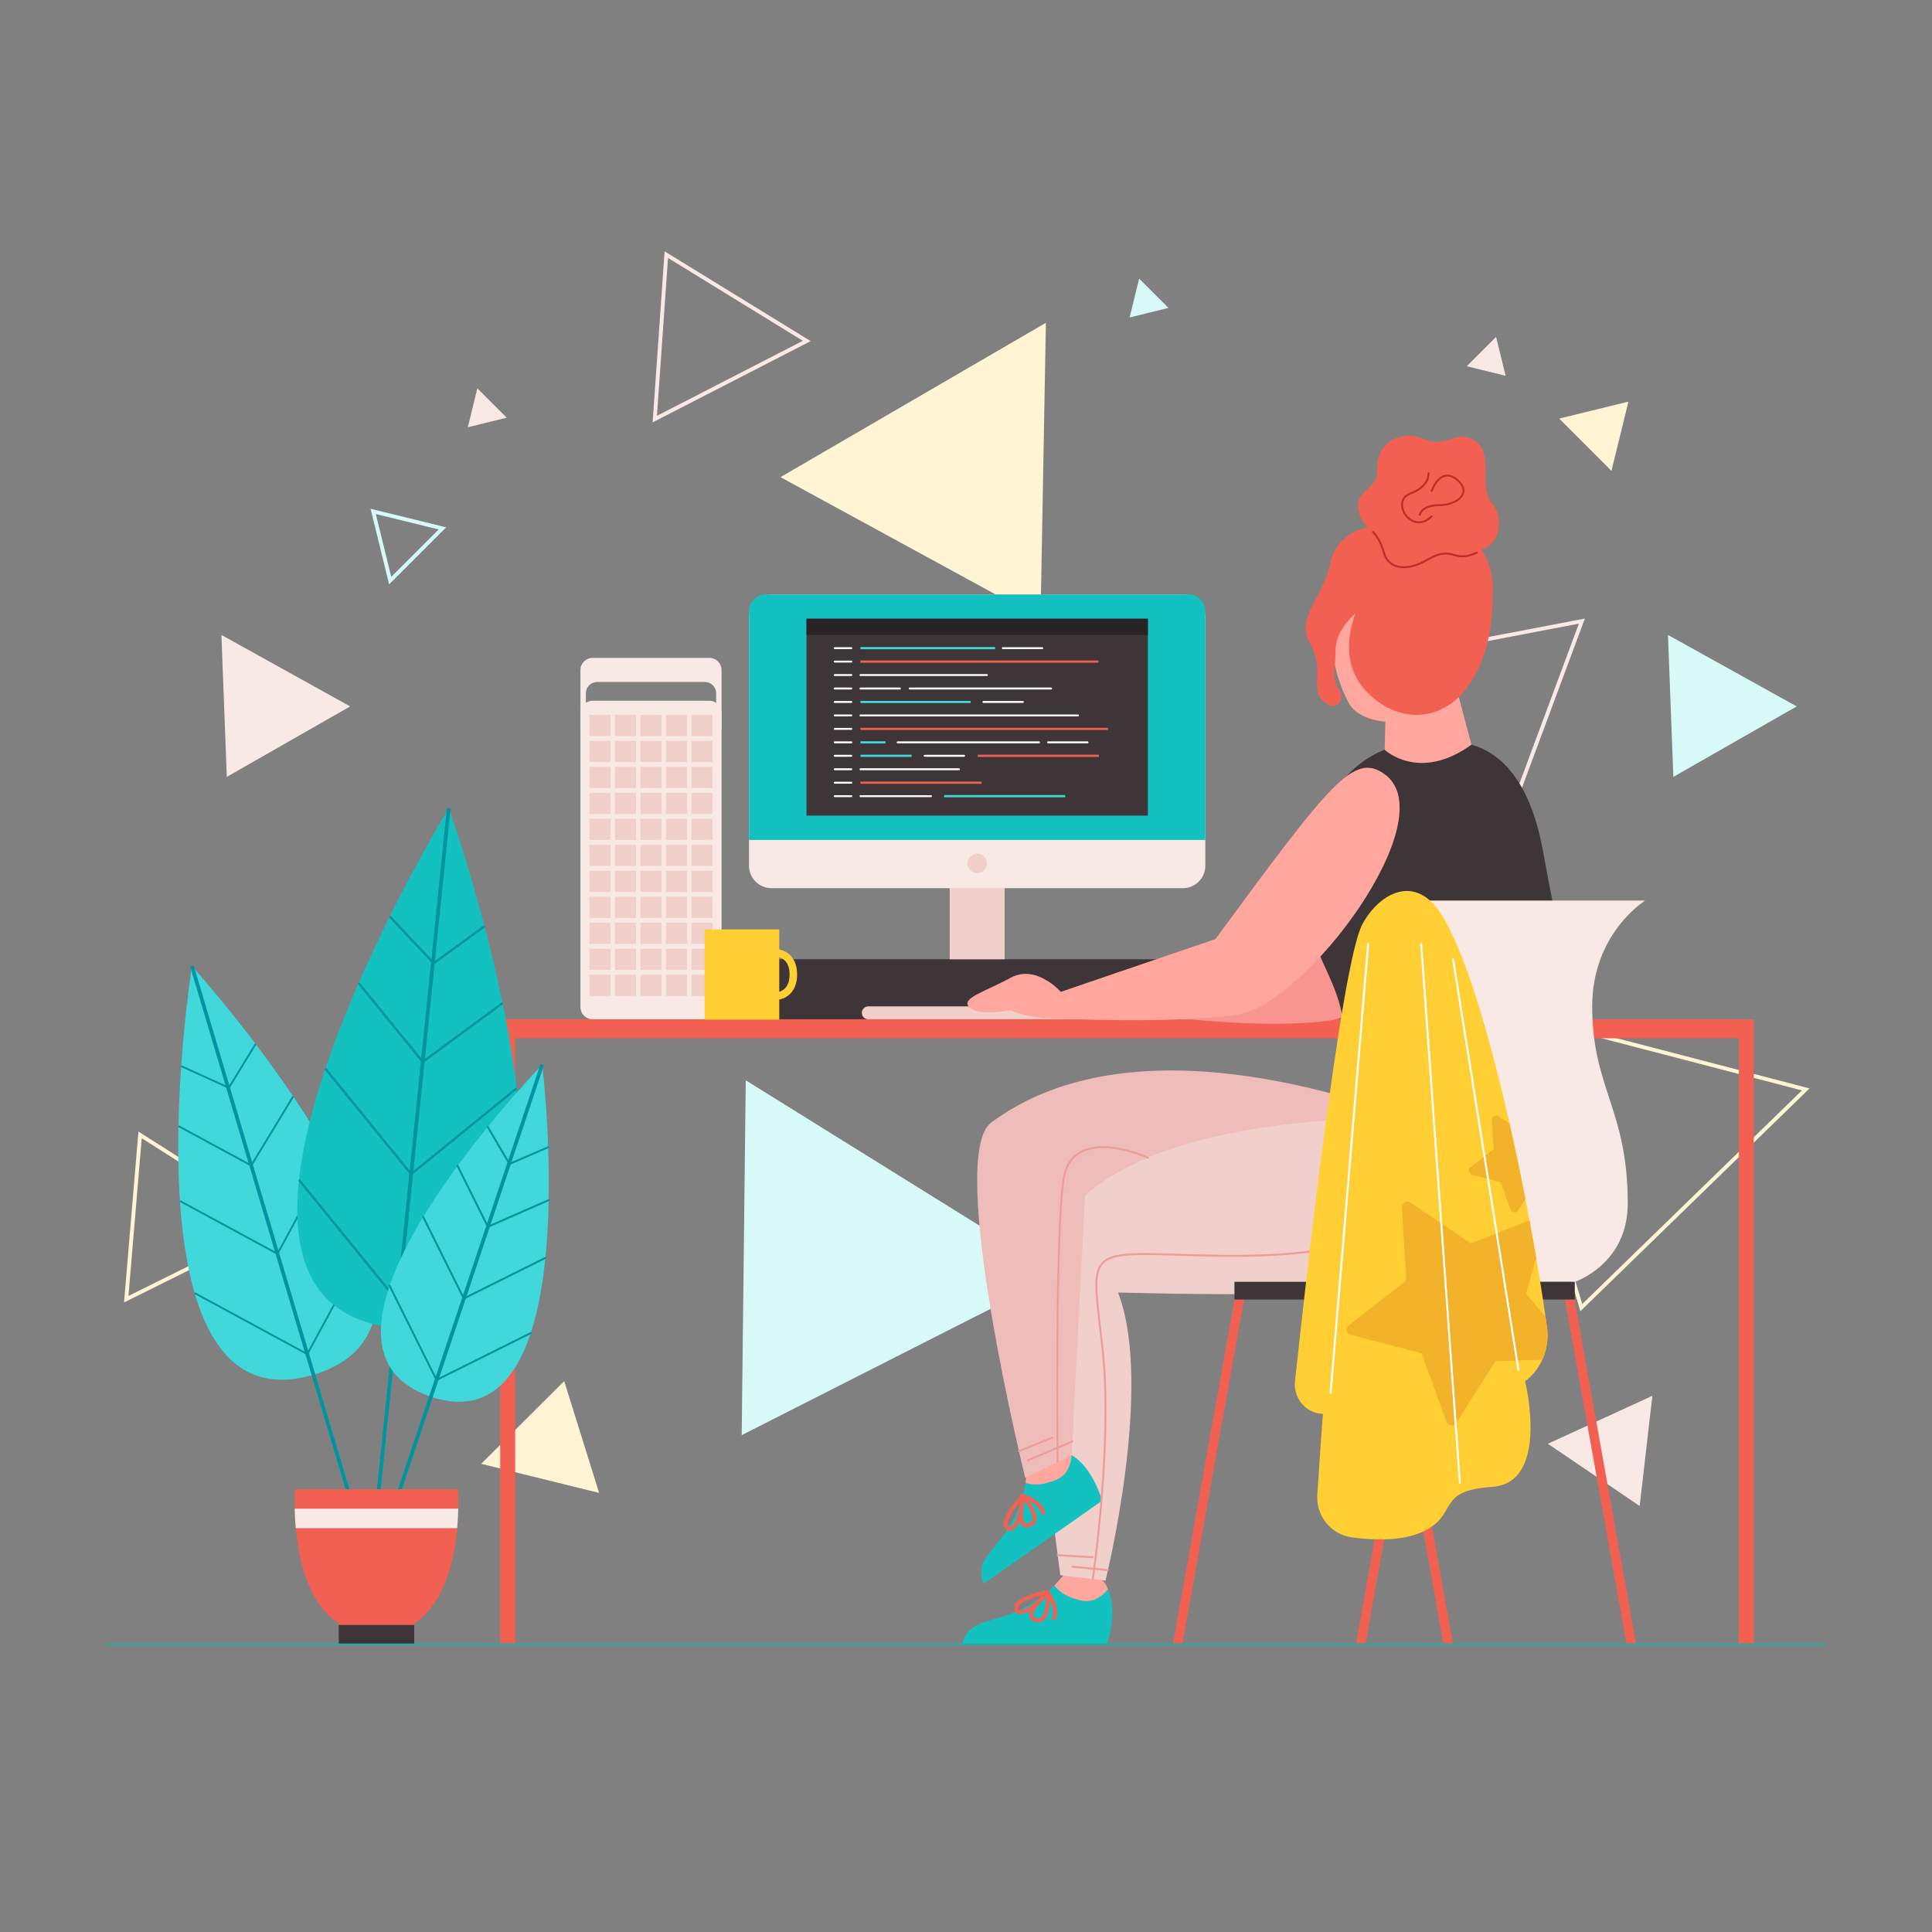 <?xml version="1.0" encoding="utf-8"?>
<svg version="1.1" xmlns="http://www.w3.org/2000/svg" xmlns:xlink="http://www.w3.org/1999/xlink" x="0px" y="0px" viewBox="0 0 500 500" style="enable-background:new 0 0 500 500;" xml:space="preserve">
	<rect x="0" y="0" width="500" height="500" fill="#808080" stroke="none"/>
	<g id="OBJECTS">
		<g>
			<g>
				<polygon style="fill:#F8E9E5;" points="400.585,373.648 427.632,361.234 424.35,389.754 			" />
				<polygon style="fill:#FFF4D4;" points="124.543,378.831 155.051,386.366 146.013,357.43 			" />
				<polygon style="fill:none;stroke:#FFF4D4;stroke-linecap:round;stroke-miterlimit:10;" points="72.287,316.561 32.672,336.231 
				36.253,293.716 			" />
				<polygon style="fill:#D7F9F8;" points="192.999,279.58 273.846,329.853 191.951,371.412 			" />
				<polygon style="fill:none;stroke:#F8E9E5;stroke-miterlimit:10;" points="347.628,172.548 409.39,160.74 388.25,217.595 			" />
				<polygon style="fill:#FFF4D4;" points="201.988,123.481 270.679,83.538 269.285,160.176 			" />
				<polygon style="fill:none;stroke:#FFF4D4;stroke-linecap:round;stroke-miterlimit:10;" points="386.054,260.786 467.328,281.938 
				409.242,338.409 			" />
				<polygon style="fill:none;stroke:#F8E9E5;stroke-miterlimit:10;" points="208.791,88.242 169.456,108.465 172.441,65.904 			" />
				<polygon style="fill:none;stroke:#D7F9F8;stroke-miterlimit:10;" points="114.503,136.745 100.978,150.269 96.583,132.35 			" />
				<polygon style="fill:#D7F9F8;" points="431.666,164.317 464.987,182.819 433.063,201.057 			" />
				<polygon style="fill:#F8E9E5;" points="57.301,164.317 90.622,182.819 58.698,201.057 			" />
				<polygon style="fill:#F8E9E5;" points="123.541,100.505 131.139,108.102 121.072,110.571 			" />
				<polygon style="fill:#D7F9F8;" points="294.809,72.092 302.407,79.69 292.34,82.159 			" />
				<polygon style="fill:#FFF4D4;" points="403.518,108.332 417.043,121.857 421.438,103.937 			" />
				<polygon style="fill:#F8E9E5;" points="387.185,87.184 379.587,94.782 389.654,97.25 			" />
			</g>
			<g>
				<g>
					<g>
						<path style="fill:#F8E9E5;" d="M183.581,181.351h-30.202c-1.746,0-3.162,1.416-3.162,3.162v76.117
						c0,1.746,1.416,3.162,3.162,3.162h30.202c1.746,0,3.162-1.416,3.162-3.162v-76.117
						C186.743,182.766,185.327,181.351,183.581,181.351z" />
						<path style="fill:#3E3538;" d="M307.693,248.258H198.094c-2.347,0-4.249,1.902-4.249,4.249v7.035
						c0,2.347,1.903,4.249,4.249,4.249h109.599c2.347,0,4.249-1.902,4.249-4.249v-7.035
						C311.942,250.16,310.039,248.258,307.693,248.258z" />
						<g>
							<rect x="245.784" y="217.382" style="fill:#F1CFCA;" width="14.218" height="30.876" />
							<path style="fill:#F8E9E5;" d="M306.139,229.859H199.648c-3.205,0-5.803-2.598-5.803-5.803v-64.417
							c0-3.205,2.598-5.803,5.803-5.803h106.491c3.205,0,5.803,2.598,5.803,5.803v64.417
							C311.942,227.261,309.344,229.859,306.139,229.859z" />
							<path style="fill:#14C1C1;" d="M311.942,217.382H193.844v-59.194c0-2.404,1.949-4.352,4.353-4.352H307.59
							c2.404,0,4.352,1.949,4.352,4.352V217.382z" />
						</g>
						<path style="fill:#F1CFCA;" d="M309.221,260.456h-84.516c-0.921,0-1.668,0.747-1.668,1.668l0,0
						c0,0.921,0.747,1.668,1.668,1.668h84.516c0.921,0,1.668-0.747,1.668-1.668l0,0
						C310.889,261.203,310.143,260.456,309.221,260.456z" />
						<g>
							<g>
								<path style="fill:#F8E9E5;" d="M151.623,183.939v-4.526c0-1.612,1.307-2.919,2.919-2.919h27.877
								c1.612,0,2.919,1.307,2.919,2.919v4.526v4.998h1.406v-15.518c0-1.746-1.416-3.162-3.162-3.162H153.38
								c-1.746,0-3.162,1.416-3.162,3.162v15.518h1.405V183.939z" />
							</g>
						</g>
						<g>
							<g>
								<rect x="152.543" y="185.005" style="fill:#F1CFCA;" width="5.478" height="5.478" />
								<rect x="159.142" y="185.005" style="fill:#F1CFCA;" width="5.478" height="5.478" />
								<rect x="165.741" y="185.005" style="fill:#F1CFCA;" width="5.478" height="5.478" />
								<rect x="172.341" y="185.005" style="fill:#F1CFCA;" width="5.478" height="5.478" />
								<rect x="178.94" y="185.005" style="fill:#F1CFCA;" width="5.478" height="5.478" />
							</g>
							<g>
								<rect x="152.543" y="191.73" style="fill:#F1CFCA;" width="5.478" height="5.478" />
								<rect x="159.142" y="191.73" style="fill:#F1CFCA;" width="5.478" height="5.478" />
								<rect x="165.741" y="191.73" style="fill:#F1CFCA;" width="5.478" height="5.478" />
								<rect x="172.341" y="191.73" style="fill:#F1CFCA;" width="5.478" height="5.478" />
								<rect x="178.94" y="191.73" style="fill:#F1CFCA;" width="5.478" height="5.478" />
							</g>
							<g>
								<rect x="152.543" y="198.455" style="fill:#F1CFCA;" width="5.478" height="5.478" />
								<rect x="159.142" y="198.455" style="fill:#F1CFCA;" width="5.478" height="5.478" />
								<rect x="165.741" y="198.455" style="fill:#F1CFCA;" width="5.478" height="5.478" />
								<rect x="172.341" y="198.455" style="fill:#F1CFCA;" width="5.478" height="5.478" />
								<rect x="178.94" y="198.455" style="fill:#F1CFCA;" width="5.478" height="5.478" />
							</g>
							<g>
								<rect x="152.543" y="205.181" style="fill:#F1CFCA;" width="5.478" height="5.478" />
								<rect x="159.142" y="205.181" style="fill:#F1CFCA;" width="5.478" height="5.478" />
								<rect x="165.741" y="205.181" style="fill:#F1CFCA;" width="5.478" height="5.478" />
								<rect x="172.341" y="205.181" style="fill:#F1CFCA;" width="5.478" height="5.478" />
								<rect x="178.94" y="205.181" style="fill:#F1CFCA;" width="5.478" height="5.478" />
							</g>
							<g>
								<rect x="152.543" y="211.906" style="fill:#F1CFCA;" width="5.478" height="5.478" />
								<rect x="159.142" y="211.906" style="fill:#F1CFCA;" width="5.478" height="5.478" />
								<rect x="165.741" y="211.906" style="fill:#F1CFCA;" width="5.478" height="5.478" />
								<rect x="172.341" y="211.906" style="fill:#F1CFCA;" width="5.478" height="5.478" />
								<rect x="178.94" y="211.906" style="fill:#F1CFCA;" width="5.478" height="5.478" />
							</g>
							<g>
								<rect x="152.543" y="218.631" style="fill:#F1CFCA;" width="5.478" height="5.478" />
								<rect x="159.142" y="218.631" style="fill:#F1CFCA;" width="5.478" height="5.478" />
								<rect x="165.741" y="218.631" style="fill:#F1CFCA;" width="5.478" height="5.478" />
								<rect x="172.341" y="218.631" style="fill:#F1CFCA;" width="5.478" height="5.478" />
								<rect x="178.94" y="218.631" style="fill:#F1CFCA;" width="5.478" height="5.478" />
							</g>
							<g>
								<rect x="152.543" y="225.357" style="fill:#F1CFCA;" width="5.478" height="5.478" />
								<rect x="159.142" y="225.357" style="fill:#F1CFCA;" width="5.478" height="5.478" />
								<rect x="165.741" y="225.357" style="fill:#F1CFCA;" width="5.478" height="5.478" />
								<rect x="172.341" y="225.357" style="fill:#F1CFCA;" width="5.478" height="5.478" />
								<rect x="178.94" y="225.357" style="fill:#F1CFCA;" width="5.478" height="5.478" />
							</g>
							<g>
								<rect x="152.543" y="232.082" style="fill:#F1CFCA;" width="5.478" height="5.478" />
								<rect x="159.142" y="232.082" style="fill:#F1CFCA;" width="5.478" height="5.478" />
								<rect x="165.741" y="232.082" style="fill:#F1CFCA;" width="5.478" height="5.478" />
								<rect x="172.341" y="232.082" style="fill:#F1CFCA;" width="5.478" height="5.478" />
								<rect x="178.94" y="232.082" style="fill:#F1CFCA;" width="5.478" height="5.478" />
							</g>
							<g>
								<rect x="152.543" y="238.807" style="fill:#F1CFCA;" width="5.478" height="5.478" />
								<rect x="159.142" y="238.807" style="fill:#F1CFCA;" width="5.478" height="5.478" />
								<rect x="165.741" y="238.807" style="fill:#F1CFCA;" width="5.478" height="5.478" />
								<rect x="172.341" y="238.807" style="fill:#F1CFCA;" width="5.478" height="5.478" />
								<rect x="178.94" y="238.807" style="fill:#F1CFCA;" width="5.478" height="5.478" />
							</g>
							<g>
								<rect x="152.543" y="245.533" style="fill:#F1CFCA;" width="5.478" height="5.478" />
								<rect x="159.142" y="245.533" style="fill:#F1CFCA;" width="5.478" height="5.478" />
								<rect x="165.741" y="245.533" style="fill:#F1CFCA;" width="5.478" height="5.478" />
								<rect x="172.341" y="245.533" style="fill:#F1CFCA;" width="5.478" height="5.478" />
								<rect x="178.94" y="245.533" style="fill:#F1CFCA;" width="5.478" height="5.478" />
							</g>
							<g>
								<rect x="152.543" y="252.258" style="fill:#F1CFCA;" width="5.478" height="5.478" />
								<rect x="159.142" y="252.258" style="fill:#F1CFCA;" width="5.478" height="5.478" />
								<rect x="165.741" y="252.258" style="fill:#F1CFCA;" width="5.478" height="5.478" />
								<rect x="172.341" y="252.258" style="fill:#F1CFCA;" width="5.478" height="5.478" />
								<rect x="178.94" y="252.258" style="fill:#F1CFCA;" width="5.478" height="5.478" />
							</g>
						</g>
					</g>
					<g>
						<rect x="208.722" y="160.132" style="fill:#3E3538;" width="88.343" height="50.954" />
						<rect x="208.722" y="160.132" style="fill:#282325;" width="88.343" height="4.183" />
						<line style="fill:none;stroke:#40D8DB;stroke-width:0.563;stroke-miterlimit:10;" x1="222.69" y1="167.737" x2="257.545" y2="167.737" />
						<line style="fill:none;stroke:#F26051;stroke-width:0.563;stroke-miterlimit:10;" x1="222.69" y1="171.22" x2="284.284" y2="171.22" />
						<line style="fill:none;stroke:#FFFFFF;stroke-width:0.5;stroke-linecap:round;stroke-miterlimit:10;" x1="222.69" y1="174.703" x2="255.416" y2="174.703" />
						<line style="fill:none;stroke:#FFFFFF;stroke-width:0.5;stroke-linecap:round;stroke-miterlimit:10;" x1="222.69" y1="178.186" x2="232.899" y2="178.186" />
						<line style="fill:none;stroke:#FFFFFF;stroke-width:0.5;stroke-linecap:round;stroke-miterlimit:10;" x1="235.438" y1="178.186" x2="272.022" y2="178.186" />
						<line style="fill:none;stroke:#FFFFFF;stroke-width:0.5;stroke-linecap:round;stroke-miterlimit:10;" x1="259.528" y1="167.737" x2="269.736" y2="167.737" />
						<line style="fill:none;stroke:#40D8DB;stroke-width:0.563;stroke-miterlimit:10;" x1="222.69" y1="181.668" x2="251.209" y2="181.668" />
						<line style="fill:none;stroke:#FFFFFF;stroke-width:0.5;stroke-linecap:round;stroke-miterlimit:10;" x1="222.69" y1="185.151" x2="278.967" y2="185.151" />
						<line style="fill:none;stroke:#F26051;stroke-width:0.563;stroke-miterlimit:10;" x1="222.69" y1="188.634" x2="286.768" y2="188.634" />
						<line style="fill:none;stroke:#40D8DB;stroke-width:0.563;stroke-miterlimit:10;" x1="222.69" y1="192.117" x2="229.154" y2="192.117" />
						<line style="fill:none;stroke:#40D8DB;stroke-width:0.563;stroke-miterlimit:10;" x1="222.69" y1="195.599" x2="235.944" y2="195.599" />
						<line style="fill:none;stroke:#FFFFFF;stroke-width:0.5;stroke-linecap:round;stroke-miterlimit:10;" x1="222.69" y1="199.082" x2="248.167" y2="199.082" />
						<line style="fill:none;stroke:#F26051;stroke-width:0.563;stroke-miterlimit:10;" x1="222.69" y1="202.565" x2="254.032" y2="202.565" />
						<line style="fill:none;stroke:#FFFFFF;stroke-width:0.5;stroke-linecap:round;stroke-miterlimit:10;" x1="222.69" y1="206.048" x2="240.943" y2="206.048" />
						<line style="fill:none;stroke:#FFFFFF;stroke-width:0.5;stroke-linecap:round;stroke-miterlimit:10;" x1="220.325" y1="167.737" x2="216.04" y2="167.737" />
						<line style="fill:none;stroke:#FFFFFF;stroke-width:0.5;stroke-linecap:round;stroke-miterlimit:10;" x1="220.325" y1="171.22" x2="216.04" y2="171.22" />
						<line style="fill:none;stroke:#FFFFFF;stroke-width:0.5;stroke-linecap:round;stroke-miterlimit:10;" x1="220.325" y1="174.703" x2="216.04" y2="174.703" />
						<line style="fill:none;stroke:#FFFFFF;stroke-width:0.5;stroke-linecap:round;stroke-miterlimit:10;" x1="220.325" y1="178.186" x2="216.04" y2="178.186" />
						<line style="fill:none;stroke:#FFFFFF;stroke-width:0.5;stroke-linecap:round;stroke-miterlimit:10;" x1="220.325" y1="181.668" x2="216.04" y2="181.668" />
						<line style="fill:none;stroke:#FFFFFF;stroke-width:0.5;stroke-linecap:round;stroke-miterlimit:10;" x1="220.325" y1="185.151" x2="216.04" y2="185.151" />
						<line style="fill:none;stroke:#FFFFFF;stroke-width:0.5;stroke-linecap:round;stroke-miterlimit:10;" x1="220.325" y1="188.634" x2="216.04" y2="188.634" />
						<line style="fill:none;stroke:#FFFFFF;stroke-width:0.5;stroke-linecap:round;stroke-miterlimit:10;" x1="220.325" y1="192.117" x2="216.04" y2="192.117" />
						<line style="fill:none;stroke:#FFFFFF;stroke-width:0.5;stroke-linecap:round;stroke-miterlimit:10;" x1="220.325" y1="195.599" x2="216.04" y2="195.599" />
						<line style="fill:none;stroke:#FFFFFF;stroke-width:0.5;stroke-linecap:round;stroke-miterlimit:10;" x1="220.325" y1="199.082" x2="216.04" y2="199.082" />
						<line style="fill:none;stroke:#FFFFFF;stroke-width:0.5;stroke-linecap:round;stroke-miterlimit:10;" x1="220.325" y1="202.565" x2="216.04" y2="202.565" />
						<line style="fill:none;stroke:#FFFFFF;stroke-width:0.5;stroke-linecap:round;stroke-miterlimit:10;" x1="220.325" y1="206.048" x2="216.04" y2="206.048" />
						<line style="fill:none;stroke:#FFFFFF;stroke-width:0.5;stroke-linecap:round;stroke-miterlimit:10;" x1="232.319" y1="192.117" x2="268.904" y2="192.117" />
						<line style="fill:none;stroke:#FFFFFF;stroke-width:0.5;stroke-linecap:round;stroke-miterlimit:10;" x1="271.245" y1="192.117" x2="281.453" y2="192.117" />
						<line style="fill:none;stroke:#FFFFFF;stroke-width:0.5;stroke-linecap:round;stroke-miterlimit:10;" x1="254.504" y1="181.668" x2="264.712" y2="181.668" />
						<line style="fill:none;stroke:#FFFFFF;stroke-width:0.5;stroke-linecap:round;stroke-miterlimit:10;" x1="239.297" y1="195.599" x2="249.505" y2="195.599" />
						<line style="fill:none;stroke:#F26051;stroke-width:0.563;stroke-miterlimit:10;" x1="253.037" y1="195.599" x2="284.379" y2="195.599" />
						<line style="fill:none;stroke:#40D8DB;stroke-width:0.563;stroke-miterlimit:10;" x1="244.331" y1="206.048" x2="275.673" y2="206.048" />
					</g>
					<g>
						<g>
							<rect x="129.455" y="263.792" style="fill:#F26051;" width="324.422" height="4.909" />
							<g>
								<rect x="129.455" y="265.446" style="fill:#F26051;" width="3.868" height="160.153" />
								<rect x="450.009" y="265.446" style="fill:#F26051;" width="3.868" height="160.153" />
							</g>
						</g>
					</g>
					<path style="fill:#F1CFCA;" d="M250.366,223.445c0,1.395,1.131,2.527,2.527,2.527c1.396,0,2.527-1.131,2.527-2.527
					c0-1.396-1.131-2.527-2.527-2.527C251.498,220.918,250.366,222.049,250.366,223.445z" />
					<g>
						<path style="fill:#F99591;" d="M287.822,260.667c0,0-8.294,1.637-10.66-0.728s4.003-4.003,10.66-7.642
						c6.657-3.639,12.994,3.639,12.994,3.639l37.776-11.419c32.268-38.603,40.793-60.486,48.729-47.012
						c9.934,16.866-25.44,64.046-43.064,66.578c-17.624,2.532-45.26-1.302-45.26-1.302
						C291.718,262.781,287.822,260.667,287.822,260.667z" />
						<g>
							<path style="fill:#3E3538;" d="M407.456,272.539c-1.094-17.151-5.164-36.043-8.159-52.44
							c-6.151-33.669-27.083-27.613-27.083-27.613c-27.844-3.333-34.608,28.223-34.608,35.253c0,23.142,12.341,24.222,10.452,49.299
							c-0.074,0.976-0.118,1.979-0.149,2.993C355.053,281.055,379.757,283.4,407.456,272.539z" />
							<path style="fill:#F1CFCA;" d="M347.908,280.032c-0.693,22.538,9.298,53.15,39.455,41.37
							c17.859-6.976,21.524-26.43,20.093-48.863C379.757,283.4,355.053,281.055,347.908,280.032z" />
						</g>
						<path style="fill:#FFA69F;" d="M362.587,139.309c18.955-2.546,22.434,27.272,13.842,40.266
						c-5.682,8.594-23.44,9.814-27.466,2.215C340.131,165.121,343.699,136.772,362.587,139.309z" />
						<path style="fill:#FFA69F;" d="M380.804,192.725l-5.959-22.552l-15.978,2.231l-0.513,21.634
						C358.354,194.037,367.255,202.531,380.804,192.725z" />
						<g>
							<path style="fill:#FFA69F;" d="M271.579,411.855l3.734-4.281l8.957,0.98c3.234,0.473,4.706,9.387-0.887,11.468
							c-4.145,1.543-9.244,4.649-15.11,4.649c-5.935,0-11.101,0.812-14.77-0.495c-1.014-0.361-0.668-0.668-1.596-1.609
							c0.987-0.974,3.197-1.663,5.541-2.142C262.996,419.29,267.953,416.203,271.579,411.855z" />
							<path style="fill:#14C1C1;" d="M272.847,410.336c1.973,2.278,3.481,2.91,6.566,3.777c2.65,0.745,5.118-0.192,7.336-2.808
							c2.683,5.655-0.308,14.294-0.308,14.294l-37.432,0.002C250.941,416.786,261.148,422.034,272.847,410.336z" />
							<path style="fill:#EFBDB9;" d="M256.532,290.509l19.483,22.759c70.898,30.957,102.353,24.175,111.348-14.438
							C387.363,298.829,303.068,255.937,256.532,290.509z" />
							<path style="fill:#F1CFCA;" d="M271.138,323.462c-6.893,12.802,3.276,84.199,3.276,84.199l11.685,1.41
							c0,0,12.601-50.44,3.246-74.567c82.239,1.98,99.22-1.674,105.407-36.633l1.711-7.362
							C396.462,290.509,286.648,278.901,271.138,323.462z" />
							<path style="fill:#FFA69F;" d="M265.258,385.775l0.358-4.278l8.135-5.714c2.919-1.47,9.243,4.981,5.861,9.897
							c-2.507,3.643-4.897,9.115-9.699,12.484c-4.859,3.409-8.621,7.041-12.375,8.077c-1.037,0.286-0.93-0.163-2.231-0.4
							c0.249-1.364,1.662-3.197,3.306-4.936C262.501,396.791,264.787,391.417,265.258,385.775z" />
							<path style="fill:#14C1C1;" d="M265.423,383.803c2.924,0.732,4.521,0.382,7.544-0.68c2.597-0.912,4.079-3.096,4.393-6.512
							c5.444,3.088,7.875,11.76,7.875,11.76l-30.642,21.499C251.111,401.545,262.594,400.404,265.423,383.803z" />
							<path style="fill:#EFBDB9;" d="M281.034,304.61l-24.502-14.101c-11.775,8.531,8.795,91.951,8.795,91.951l12.033-5.848
							L281.034,304.61z" />
							<line style="fill:none;stroke:#EF9B97;stroke-width:0.5;stroke-linecap:round;stroke-miterlimit:10;" x1="265.944" y1="377.968" x2="277.543" y2="373.02" />
							<line style="fill:none;stroke:#EF9B97;stroke-width:0.5;stroke-linecap:round;stroke-miterlimit:10;" x1="263.703" y1="375.57" x2="272.283" y2="372.059" />
							<line style="fill:none;stroke:#EF9B97;stroke-width:0.5;stroke-linecap:round;stroke-miterlimit:10;" x1="277.543" y1="405.473" x2="286.741" y2="406.334" />
							<line style="fill:none;stroke:#EF9B97;stroke-width:0.5;stroke-linecap:round;stroke-miterlimit:10;" x1="273.716" y1="402.488" x2="282.812" y2="403.002" />
							<path style="fill:none;stroke:#EF9B97;stroke-width:0.5;stroke-linecap:round;stroke-miterlimit:10;" d="M273.716,378.382
							c0,0-0.655-58.238,1.502-73.017c2.158-14.779,21.844-5.767,21.844-5.767" />
							<path style="fill:none;stroke:#EF9B97;stroke-width:0.5;stroke-linecap:round;stroke-miterlimit:10;" d="M282.812,408.675
							c0,0,5.201-35.172,2.53-59.566s-5.024-25.178,19.298-24.393s72.404,2.783,81.414-34.994" />
						</g>
						<g>
							<g>
								<polygon style="fill:#F26051;" points="357.404,335.071 359.797,334.643 376.059,425.599 373.589,425.599 							" />
								<polygon style="fill:#F26051;" points="404.781,335.071 407.174,334.643 423.436,425.599 420.967,425.599 							" />
								<polygon style="fill:#F26051;" points="369.555,335.071 367.162,334.643 350.9,425.599 353.37,425.599 							" />
								<polygon style="fill:#F26051;" points="322.178,335.071 319.785,334.643 303.523,425.599 305.992,425.599 							" />
								<path style="fill:#F8E9E5;" d="M362.664,311.49c0-24.487-9.196-29.734-9.196-51.015c0-21.281,13.701-27.402,13.701-27.402
								h58.594c0,0-13.701,8.413-13.701,27.402c0,21.28,9.196,26.528,9.196,51.015c0,15.742-13.701,20.247-13.701,20.247h-58.594
								C348.962,331.737,362.664,327.232,362.664,311.49z" />
								<polygon style="fill:#3E3538;" points="407.557,331.737 407.557,336.322 319.484,336.322 319.469,331.737 							" />
							</g>
						</g>
						<path style="fill:#FFA69F;" d="M272.704,263.542c0,0,29.889,1.582,47.513-0.95c17.624-2.532,54.018-50.959,38.049-62.28
						c-7.936-5.626-13.897,2.179-43.714,42.713l-40.029,13.672c0,0-6.337-7.278-12.994-3.639c-6.657,3.639-13.025,5.276-10.66,7.642
						c2.365,2.365,10.66,0.728,10.66,0.728S265.426,263.542,272.704,263.542z" />
						<path style="fill:#F26051;" d="M382.339,141.003c2.804,3.157,4.099,7.366,4.02,11.587c-0.094,4.996-0.099,13.155-4.094,21.143
						c-6.391,12.781-17.37,13.125-24.341,8.714s-11.365-11.731-7.173-23.674c-6.625,6.228-4.648,9.586-5.374,14.089
						c-0.726,4.503,1.743,5.353,1.743,7.407c0,2.217-1.919,3.122-3.922,1.764c-4.846-3.286,0-8.155-4.067-15.272
						c-4.067-7.117,3.05-11.184,5.237-21.351c2.187-10.167,14.952-9.586,14.952-9.586S373.995,131.61,382.339,141.003z" />
						<path style="fill:#F26051;" d="M365.642,146.111c0,0-5.496,3.88-7.489-3.068c-1.993-6.948-4.692-5.307-6.246-9.773
						c-2.373-6.819,4.904-5.806,4.542-11.965c-0.362-6.16,5.561-10.345,11.944-7.73c6.383,2.615,8.449-2.722,13.278,0.478
						c5.134,3.403,0.832,12.035,4.433,16.156c3.602,4.121,1.898,12.68-5.352,12.475
						C373.503,142.478,373.981,149.527,365.642,146.111z" />
						<path style="fill:#FFCF34;" d="M352.549,239.249c-5.612,10.673-15.136,97.039-17.402,118.203
						c-0.461,4.302,2.729,8.272,7.053,8.433l0.163,0.005c-0.512,6.955-1.049,14.986-1.441,20.996
						c-0.355,5.444,3.539,10.264,8.946,10.986c5.657,0.755,12.713,0.98,17.889-1.269c10.116-4.394,3.316-10.807,18.387-11.797
						c15.071-0.99,8.552-27.327,8.552-27.327s0.083-0.061,0.23-0.179c4.126-3.295,6.163-8.549,5.446-13.78
						c-4.881-35.621-18.312-98.875-29.91-110.101C363.84,227.012,356.059,232.574,352.549,239.249z" />
						<line style="fill:none;stroke:#FFFFFF;stroke-width:0.5;stroke-linecap:round;stroke-miterlimit:10;" x1="344.369" y1="360.458" x2="354.076" y2="244.285" />
						<g>
							<path style="fill:#F2B22A;" d="M362.801,312.468l1.153,18.878l-14.897,11.652c-0.923,0.722-0.617,2.189,0.517,2.483
							l18.31,4.737l6.478,17.769c0.401,1.101,1.891,1.264,2.521,0.275l10.163-15.95l12.098-0.429
							c1.174-2.571,1.623-5.468,1.227-8.36c-0.12-0.875-0.247-1.772-0.377-2.679l-5.036-6.109l2.619-9.152
							c-0.546-3.179-1.132-6.446-1.752-9.767l-15.138,5.962l-15.685-10.567C364.031,310.554,362.73,311.298,362.801,312.468z" />
							<path style="fill:#F2B22A;" d="M386.546,297.418l-5.949,4.653c-0.737,0.577-0.493,1.749,0.413,1.983l7.312,1.892l2.587,7.095
							c0.321,0.88,1.511,1.01,2.014,0.22l1.859-2.918c-1.264-6.475-2.648-13.079-4.122-19.573l-2.816-1.897
							c-0.776-0.523-1.816,0.071-1.759,1.006L386.546,297.418z" />
						</g>
						<line style="fill:none;stroke:#FFFFFF;stroke-width:0.5;stroke-linecap:round;stroke-miterlimit:10;" x1="377.805" y1="383.687" x2="367.808" y2="244.285" />
						<line style="fill:none;stroke:#FFFFFF;stroke-width:0.5;stroke-linecap:round;stroke-miterlimit:10;" x1="392.972" y1="354.515" x2="376.059" y2="248.271" />
						<path style="fill:none;stroke:#F26051;stroke-linecap:round;stroke-linejoin:round;stroke-miterlimit:10;" d="M264.669,387.117
						c0,0-5.903,6.353-4.088,8.168C262.396,397.101,264.669,392.206,264.669,387.117z" />
						<path style="fill:none;stroke:#F26051;stroke-linecap:round;stroke-linejoin:round;stroke-miterlimit:10;" d="M264.772,387.117
						c0,0-2.134,8.827,1.618,7.541C270.141,393.372,264.772,387.117,264.772,387.117z" />
						<path style="fill:none;stroke:#F26051;stroke-linecap:round;stroke-linejoin:round;stroke-miterlimit:10;" d="M269.969,391.428
						c0,0-0.467-2.723-5.301-4.311" />
						<path style="fill:none;stroke:#F26051;stroke-linecap:round;stroke-linejoin:round;stroke-miterlimit:10;" d="M271.117,411.956
						c0,0-8.533,1.747-8.167,4.288C263.316,418.784,268.068,416.03,271.117,411.956z" />
						<path style="fill:none;stroke:#F26051;stroke-linecap:round;stroke-linejoin:round;stroke-miterlimit:10;" d="M271.2,412.214
						c0,0-6.997,5.788-3.223,7.007C271.751,420.44,271.2,412.214,271.2,412.214z" />
						<path style="fill:none;stroke:#F26051;stroke-linecap:round;stroke-linejoin:round;stroke-miterlimit:10;" d="M272.778,418.78
						c0,0,1.257-2.46-1.661-6.627" />
						<path style="fill:none;stroke:#C12B2B;stroke-width:0.5;stroke-linecap:round;stroke-miterlimit:10;" d="M355.348,137.687
						c0,0,1.827,1.664,2.806,5.356c0.978,3.692,5.219,5.407,11.526,1.678c6.307-3.729,6.456,1.193,12.497-1.715" />
						<path style="fill:none;stroke:#C12B2B;stroke-width:0.5;stroke-linecap:round;stroke-miterlimit:10;" d="M369.68,122.48
						c0,0,0.531,3.281-4.739,5.27c-5.27,1.989,0.447,10.988,5.568,5.867" />
						<path style="fill:none;stroke:#C12B2B;stroke-width:0.5;stroke-linecap:round;stroke-miterlimit:10;" d="M370.51,127.055
						c0,0,2.188-6.364,6.464-2.983c4.276,3.381,0.099,6.662-4.475,6.662c-4.574,0-5.071,2.486-5.071,2.486" />
					</g>
					<g>
						<g>
							<g>
								<rect x="182.369" y="240.532" style="fill:#FFCF34;" width="19.299" height="23.345" />
							</g>
							<g>
								<path style="fill:#FFCF34;" d="M200.726,258.783v-1.942c0.365-0.005,3.621-0.182,3.621-4.636s-3.256-4.63-3.627-4.636
								l0.007-1.943c1.925,0,5.566,1.375,5.566,6.579C206.292,257.408,202.651,258.783,200.726,258.783z" />
							</g>
						</g>
					</g>
					<g>
						<g>
							<path style="fill:#40D8DB;" d="M49.674,250.009c0,0-19.138,120.803,31.442,105.768
							C131.695,340.741,49.674,250.009,49.674,250.009z" />
							<line style="fill:none;stroke:#0094A1;stroke-width:0.951;stroke-miterlimit:10;" x1="49.674" y1="250.009" x2="92.289" y2="393.364" />
							<polyline style="fill:none;stroke:#0094A1;stroke-width:0.476;stroke-miterlimit:10;" points="50.377,334.653 
							79.531,350.446 95.324,321.292 						" />
							<polyline style="fill:none;stroke:#0094A1;stroke-width:0.476;stroke-miterlimit:10;" points="46.568,310.811 
							71.814,324.487 85.492,299.24 						" />
							<polyline style="fill:none;stroke:#0094A1;stroke-width:0.476;stroke-miterlimit:10;" points="46.179,291.427 
							65.022,301.634 75.876,283.749 						" />
							<polyline style="fill:none;stroke:#0094A1;stroke-width:0.476;stroke-miterlimit:10;" points="46.892,275.913 
							59.222,281.516 66.155,270.187 						" />
						</g>
						<g>
							<path style="fill:#14C1C1;" d="M116.135,209.143c0,0-78.128,127.917-13.801,134.517
							C166.662,350.259,116.135,209.143,116.135,209.143z" />
							<line style="fill:none;stroke:#0094A1;stroke-width:0.951;stroke-miterlimit:10;" x1="116.135" y1="209.143" x2="97.43" y2="391.464" />
							<polyline style="fill:none;stroke:#0094A1;stroke-width:0.583;stroke-miterlimit:10;" points="77.381,305.365 103.03,336.88 
							134.544,311.23 						" />
							<polyline style="fill:none;stroke:#0094A1;stroke-width:0.583;stroke-miterlimit:10;" points="84.206,276.575 
							106.417,303.865 133.71,281.654 						" />
							<polyline style="fill:none;stroke:#0094A1;stroke-width:0.583;stroke-miterlimit:10;" points="92.823,254.433 109.4,274.801 
							130.054,259.61 						" />
							<polyline style="fill:none;stroke:#0094A1;stroke-width:0.583;stroke-miterlimit:10;" points="100.879,237.19 
							112.231,249.299 125.379,239.703 						" />
						</g>
						<g>
							<path style="fill:#40D8DB;" d="M140.316,275.544c0,0-69.884,72.156-28.793,85.925
							C152.613,375.239,140.316,275.544,140.316,275.544z" />
							<line style="fill:none;stroke:#0094A1;stroke-width:0.951;stroke-miterlimit:10;" x1="140.316" y1="275.544" x2="101.291" y2="392.005" />
							<polyline style="fill:none;stroke:#0094A1;stroke-width:0.5;stroke-linecap:round;stroke-miterlimit:10;" points="
							100.835,332.764 112.974,357.139 137.35,345 						" />
							<polyline style="fill:none;stroke:#0094A1;stroke-width:0.5;stroke-linecap:round;stroke-miterlimit:10;" points="
							109.529,314.942 120.041,336.05 141.151,325.538 						" />
							<polyline style="fill:none;stroke:#0094A1;stroke-width:0.5;stroke-linecap:round;stroke-miterlimit:10;" points="
							118.417,301.731 126.263,317.485 142,310.588 						" />
							<polyline style="fill:none;stroke:#0094A1;stroke-width:0.5;stroke-linecap:round;stroke-miterlimit:10;" points="
							126.219,291.641 131.862,301.227 141.869,296.885 						" />
						</g>
						<g>
							<path style="fill:#F26051;" d="M118.512,385.424H76.348c0,0-0.147,1.979-0.086,5.017h42.337
							C118.659,387.403,118.512,385.424,118.512,385.424z" />
							<path style="fill:#F26051;" d="M77.183,400.476c0.284,1.664,0.648,3.365,1.118,5.054c0.472,1.696,1.053,3.372,1.757,4.98
							c0.789,1.802,1.739,3.511,2.878,5.054c1.312,1.777,2.867,3.338,4.732,4.546v0.434h19.526v-0.434
							c1.865-1.208,3.42-2.769,4.732-4.546c1.139-1.543,2.089-3.252,2.878-5.054c0.704-1.608,1.285-3.285,1.757-4.98
							c0.47-1.689,0.834-3.39,1.118-5.054c0.294-1.723,0.503-3.405,0.645-4.98H76.538C76.679,397.071,76.889,398.752,77.183,400.476
							z" />
							<path style="fill:#F8E9E5;" d="M76.538,395.495h41.785c0.168-1.868,0.246-3.583,0.276-5.054H76.262
							C76.291,391.912,76.369,393.628,76.538,395.495z" />
							<rect x="87.667" y="420.545" style="fill:#3E3538;" width="19.526" height="5.054" />
						</g>
					</g>
				</g>
				<line style="fill:none;stroke:#27AC99;stroke-width:0.5;stroke-linecap:round;stroke-miterlimit:10;" x1="27.553" y1="425.601" x2="472.447" y2="425.601" />
			</g>
		</g>
	</g>
</svg>
